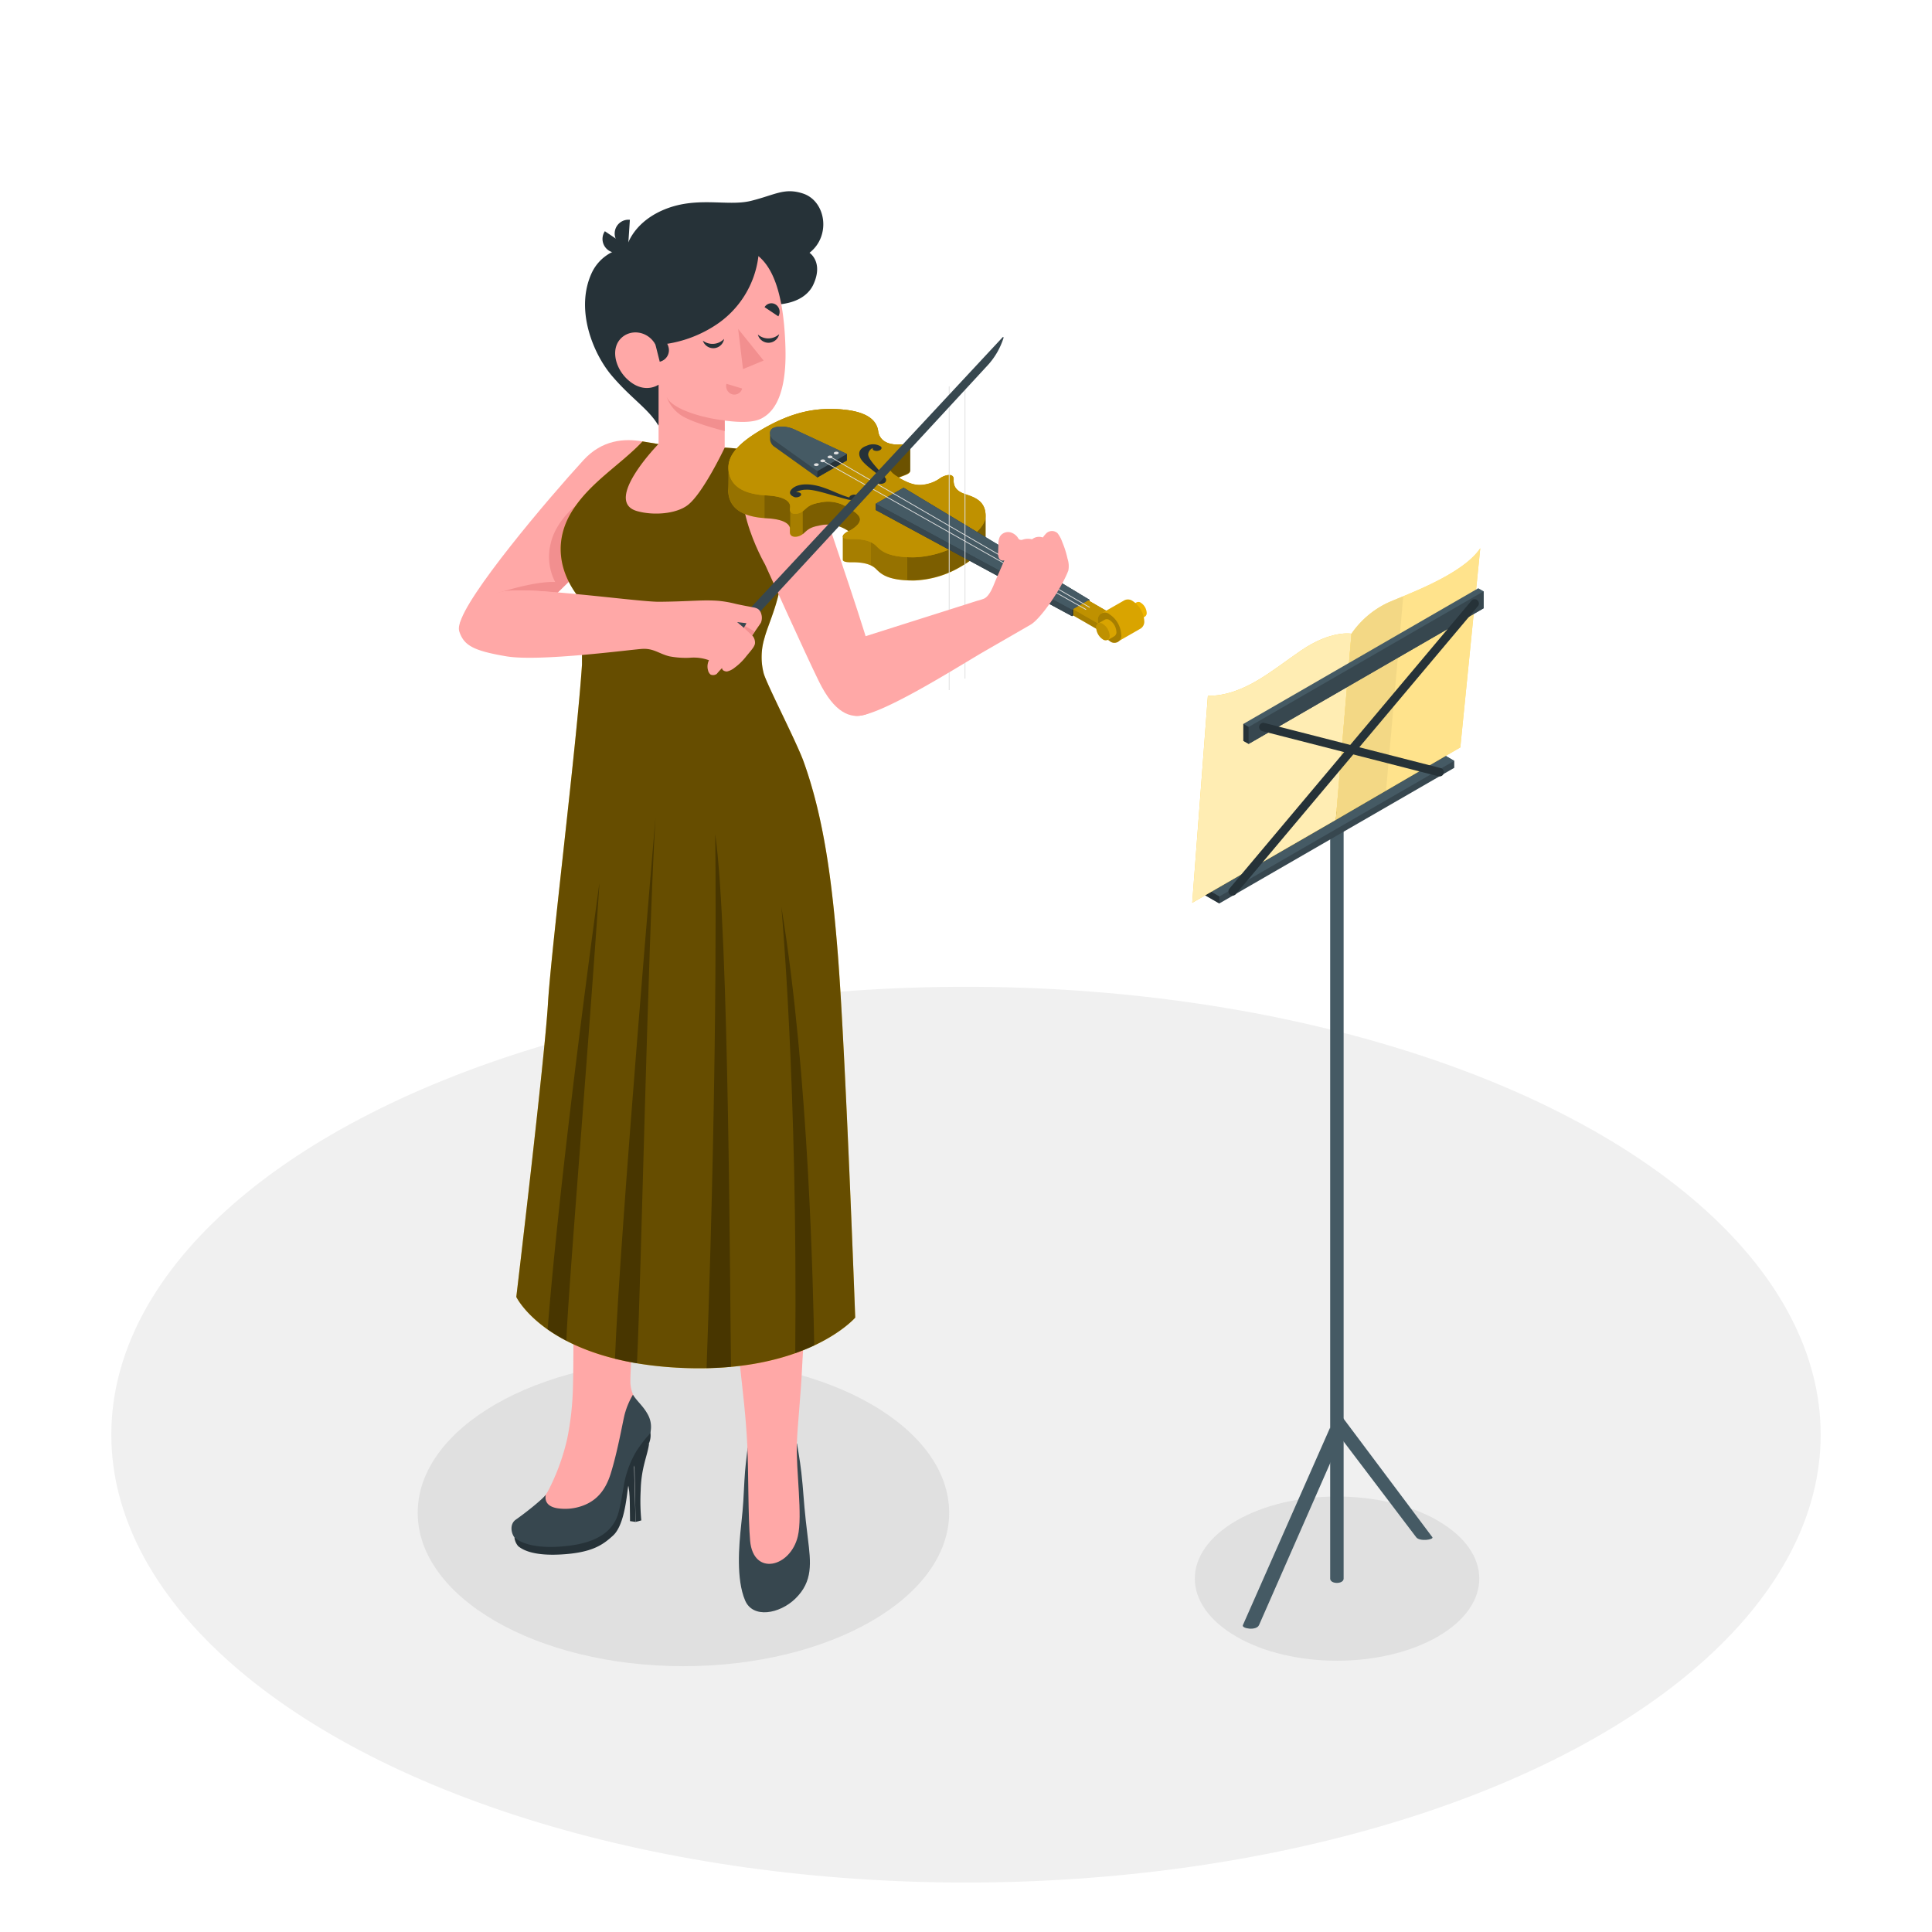 <svg class="animated" id="freepik_stories-playing-music" xmlns="http://www.w3.org/2000/svg" viewBox="0 0 500 500" version="1.1" xmlns:xlink="http://www.w3.org/1999/xlink" xmlns:svgjs="http://svgjs.com/svgjs"><style>svg#freepik_stories-playing-music:not(.animated) .animable {opacity: 0;}svg#freepik_stories-playing-music.animated #freepik--musical-note--inject-2 {animation: 1s 1 forwards ease-in slideDown;animation-delay: 0s;}svg#freepik_stories-playing-music.animated #freepik--musical-note--inject-2 {animation: 1s 1 forwards ease-in slideDown;animation-delay: 0.167s;opacity: 0}svg#freepik_stories-playing-music.animated #freepik--musical-note--inject-2 {animation: 1s 1 forwards ease-in slideDown;animation-delay: 0.333s;opacity: 0}svg#freepik_stories-playing-music.animated #freepik--musical-note--inject-2 {animation: 1s 1 forwards ease-in slideDown;animation-delay: 0.5s;opacity: 0}svg#freepik_stories-playing-music.animated #freepik--musical-note--inject-2 {animation: 1s 1 forwards ease-in slideDown;animation-delay: 0.667s;opacity: 0}svg#freepik_stories-playing-music.animated #freepik--musical-note--inject-2 {animation: 1s 1 forwards ease-in slideDown;animation-delay: 0.833s;opacity: 0}svg#freepik_stories-playing-music.animated #freepik--musical-notes--inject-2 {animation: 1s 1 forwards ease-in slideDown,1.5s Infinite  linear heartbeat;animation-delay: 0s,1s;}svg#freepik_stories-playing-music.animated #freepik--Character--inject-2 {animation: 1s 1 forwards cubic-bezier(.36,-0.01,.5,1.38) slideUp,1.5s Infinite  linear shake;animation-delay: 0s,3.5s;}            @keyframes slideDown {                0% {                    opacity: 0;                    transform: translateY(-30px);                }                100% {                    opacity: 1;                    transform: translateY(0);                }            }                    @keyframes heartbeat {                0% {                    transform: scale(1);                }                10% {                    transform: scale(1.1);                }                30% {                    transform: scale(1);                }                40% {                    transform: scale(1);                }                50% {                    transform: scale(1.1);                }                60% {                    transform: scale(1);                }                100% {                    transform: scale(1);                }            }                    @keyframes slideUp {                0% {                    opacity: 0;                    transform: translateY(30px);                }                100% {                    opacity: 1;                    transform: inherit;                }            }                    @keyframes shake {                10%, 90% {                    transform: translate3d(-1px, 0, 0);                  }                  20%, 80% {                    transform: translate3d(2px, 0, 0);                  }                  30%, 50%, 70% {                    transform: translate3d(-4px, 0, 0);                  }                  40%, 60% {                    transform: translate3d(4px, 0, 0);                  }            }        </style><g id="freepik--Floor--inject-2" class="animable" style="transform-origin: 250px 371.29px;"><ellipse id="freepik--floor--inject-2" cx="250" cy="371.29" rx="221.19" ry="115.91" style="fill: rgb(240, 240, 240); transform-origin: 250px 371.29px;" class="animable"></ellipse></g><g id="freepik--Shadows--inject-2" class="animable" style="transform-origin: 245.471px 391.5px;"><path id="freepik--Shadow--inject-2" d="M320,423.57c-14.38-8.3-14.38-21.76,0-30.05s37.68-8.3,52.06,0,14.37,21.75,0,30.05S334.33,431.87,320,423.57Z" style="fill: rgb(224, 224, 224); transform-origin: 346.028px 408.547px;" class="animable"></path><ellipse id="freepik--shadow--inject-2" cx="176.87" cy="391.5" rx="68.77" ry="39.71" style="fill: rgb(224, 224, 224); transform-origin: 176.87px 391.5px;" class="animable"></ellipse></g><g id="freepik--music-sheet--inject-2" class="animable" style="transform-origin: 346.255px 281.692px;"><g id="freepik--music-sheet--inject-2" class="animable" style="transform-origin: 346.255px 281.692px;"><path d="M347.73,408.54c0,1.49-3.48,1.49-3.48,0V211.91h3.48Z" style="fill: rgb(69, 90, 100); transform-origin: 345.99px 310.784px;" id="eleaazdykynem" class="animable"></path><polygon points="376.36 196.91 372.56 194.72 311.76 229.82 311.76 231.62 315.56 233.81 376.36 198.71 376.36 196.91" style="fill: rgb(55, 71, 79); transform-origin: 344.06px 214.265px;" id="elsxc3wh1h7kg" class="animable"></polygon><polygon points="315.56 232.01 376.36 196.91 372.56 194.72 311.76 229.82 315.56 232.01" style="fill: rgb(69, 90, 100); transform-origin: 344.06px 213.365px;" id="eldxwttffu0uk" class="animable"></polygon><polygon points="311.76 229.82 315.56 232.01 315.56 233.81 311.76 231.62 311.76 229.82" style="fill: rgb(38, 50, 56); transform-origin: 313.66px 231.815px;" id="elyu03oitvrya" class="animable"></polygon><path d="M345.71,212.18,349.76,164s-5.26-1-13.1,4.39c-7.59,5.18-14.77,11.7-24.06,11.7l-4.05,53.55Z" style="fill: #FFC100; transform-origin: 329.155px 198.783px;" id="elcimnnp7ubm" class="animable"></path><g id="eljahd6bj77e"><path d="M345.71,212.18,349.76,164s-5.26-1-13.1,4.39c-7.59,5.18-14.77,11.7-24.06,11.7l-4.05,53.55Z" style="fill: rgb(255, 255, 255); opacity: 0.7; transform-origin: 329.155px 198.783px;" class="animable" id="el4s4oz0lsv0l"></path></g><path d="M349.76,164a23.71,23.71,0,0,1,9.15-7.89c3.91-1.86,19.44-7.11,24.18-14.23l-5.16,51.55-32.22,18.75Z" style="fill: #FFC100; transform-origin: 364.4px 177.03px;" id="el0zr1mk78i1n" class="animable"></path><g id="el3j32okiddh5"><path d="M349.76,164a23.71,23.71,0,0,1,9.15-7.89c3.91-1.86,19.44-7.11,24.18-14.23l-5.16,51.55-32.22,18.75Z" style="fill: rgb(255, 255, 255); opacity: 0.55; transform-origin: 364.4px 177.03px;" class="animable" id="ell5mdqkw1jo"></path></g><g id="ell4w3iubah6g"><path d="M363.16,154.32c-1.85.76-3.36,1.37-4.25,1.79a23.71,23.71,0,0,0-9.15,7.89l-4.05,48.18,13-7.56Z" style="opacity: 0.05; transform-origin: 354.435px 183.25px;" class="animable" id="elbzrb388vi9"></path></g><polygon points="383.96 157.42 383.96 153.03 382.58 152.24 321.78 187.35 321.78 191.74 323.16 192.52 383.96 157.42" style="fill: rgb(69, 90, 100); transform-origin: 352.87px 172.38px;" id="elwca4cgl59k" class="animable"></polygon><polygon points="323.16 192.52 383.96 157.42 383.96 153.03 323.16 188.13 323.16 192.52" style="fill: rgb(55, 71, 79); transform-origin: 353.56px 172.775px;" id="elhxzwoka35xi" class="animable"></polygon><polygon points="321.78 187.35 323.16 188.13 323.16 192.52 321.78 191.74 321.78 187.35" style="fill: rgb(38, 50, 56); transform-origin: 322.47px 189.935px;" id="el90xxy5la3ti" class="animable"></polygon><path d="M319,231.78a1.1,1.1,0,0,1-.83-1.8l62.68-74.57a1.1,1.1,0,0,1,1.68,1.41l-62.69,74.57A1.1,1.1,0,0,1,319,231.78Z" style="fill: rgb(38, 50, 56); transform-origin: 350.327px 193.43px;" id="el5yh3bk0ij2l" class="animable"></path><path d="M372.57,200.9a1.33,1.33,0,0,1-.28,0l-45.6-11.68a1.09,1.09,0,0,1-.79-1.33,1.1,1.1,0,0,1,1.33-.79l45.61,11.68a1.09,1.09,0,0,1-.27,2.15Z" style="fill: rgb(38, 50, 56); transform-origin: 349.771px 193.999px;" id="el1bcda42pux7" class="animable"></path><path d="M344.25,369.42l-22.59,51.16c-.43.88,3.48,1.54,4.17,0L346,374.67Z" style="fill: rgb(69, 90, 100); transform-origin: 333.814px 395.462px;" id="el17o52gxz343" class="animable"></path><path d="M347.13,366.38l23.56,31.44c.47.64-3.3,1.22-4.19,0l-21.3-28.09Z" style="fill: rgb(69, 90, 100); transform-origin: 357.965px 382.457px;" id="el3mu1nvxme7y" class="animable"></path></g></g><g id="freepik--musical-notes--inject-2" class="animable" style="transform-origin: 194.036px 134.387px;"><path id="freepik--musical-note--inject-2" d="M104.09,71.89l5.54,12.68a3.61,3.61,0,1,0,3.58,2.14l-5-11.37,10.12-8h0l4.94,11.26a3.68,3.68,0,0,0-1.2.28,3.63,3.63,0,1,0,4.78,1.87h0l-8.26-18.79Z" style="fill: #FFC100; transform-origin: 115.622px 76.87px;" class="animable"></path><path id="freepik--musical-note--inject-2" d="M288.67,110.1l-5.16,9.57a2.84,2.84,0,1,0,.4,3.25l4.64-8.58,9.86,2.39h0l-4.58,8.5a3,3,0,0,0-.75-.6,2.85,2.85,0,1,0,1.16,3.86h0l7.64-14.21Z" style="fill: #FFC100; transform-origin: 290.223px 120.045px;" class="animable"></path><path id="freepik--musical-note--inject-2" d="M113.27,181.66l-6,11.07a3.35,3.35,0,0,0-.87-.7,3.29,3.29,0,1,0,1.34,4.46l5.36-9.92,11.41,2.77h0l-5.3,9.84a3.35,3.35,0,0,0-.87-.7,3.29,3.29,0,1,0,1.34,4.46h0l8.84-16.43Z" style="fill: #FFC100; transform-origin: 115.037px 193.164px;" class="animable"></path><path id="freepik--musical-note--inject-2" d="M248.85,196a5.05,5.05,0,0,1,2.1-.09,10.78,10.78,0,0,1,2.7.87,19.24,19.24,0,0,0,3.53,1.37,4.71,4.71,0,0,0,3.66-.49,4.92,4.92,0,0,1-2.08-.72c-1.51-.94-2.48-2.9-3.76-4.13-1.91-1.83-4.1-2.16-6.9-2-.46,2.28-1,4.54-1.46,6.81L245.5,203c0,.17-.58,2.41-.58,2.41a4.8,4.8,0,0,0-1.88-.89,3.9,3.9,0,1,0,3,4.63Z" style="fill: #FFC100; transform-origin: 249.583px 201.504px;" class="animable"></path><path id="freepik--musical-note--inject-2" d="M91.68,127.31a7,7,0,0,1,2.51-1.49,14.9,14.9,0,0,1,3.87-.68,28.32,28.32,0,0,0,5.21-.63,6.57,6.57,0,0,0,4.15-3,6.74,6.74,0,0,1-3,.48c-2.46-.16-4.92-1.93-7.29-2.6-3.53-1-6.43,0-9.77,2,.93,3.08,1.78,6.18,2.67,9.27q1,3.65,2.09,7.28c.07.23.87,3.33.87,3.33a6.5,6.5,0,0,0-2.89.14,5.41,5.41,0,1,0,6.7,3.7Z" style="fill: #FFC100; transform-origin: 96.806px 135.508px;" class="animable"></path><path id="freepik--musical-note--inject-2" d="M267.37,65.14a6.42,6.42,0,0,1,2-1.89,13.85,13.85,0,0,1,3.42-1.43,26,26,0,0,0,4.68-1.66,6.15,6.15,0,0,0,3.21-3.62A6.35,6.35,0,0,1,278,57.61c-2.31.35-4.95-.77-7.27-.9-3.46-.19-5.92,1.36-8.59,3.88,1.49,2.65,2.92,5.34,4.38,8L270,74.88c.11.2,1.49,2.89,1.49,2.89a6.19,6.19,0,0,0-2.64.73,5.12,5.12,0,1,0,6.95,2Z" style="fill: #FFC100; transform-origin: 271.41px 72.322px;" class="animable"></path></g><g id="freepik--Character--inject-2" class="animable animator-active" style="transform-origin: 207.764px 233.376px;"><g id="freepik--character--inject-2" class="animable" style="transform-origin: 207.764px 233.376px;"><path d="M166.29,114.24c-4.81-.85-10.52-.36-15.28,4.83-9.23,10.07-30.65,35.35-32.06,42.54l14,2.92,24.36-23.91,9-26.38" style="fill: rgb(255, 168, 167); transform-origin: 142.63px 139.218px;" id="elw5whj3ymjw" class="animable"></path><path d="M162.43,127a68.07,68.07,0,0,0-7.28.77c-5.22.94-11.35,7-12.64,12.93a14.14,14.14,0,0,0,1.17,9.92c-5.73-.23-15.26,3-15.26,3,4.85-1.35,10.19-.75,15.6-.28l.33,0,13-12.73Z" style="fill: rgb(242, 143, 143); transform-origin: 145.425px 140.31px;" id="elopuh6fgffwa" class="animable"></path><path d="M162.47,63.84a3.57,3.57,0,0,1-5.93-4Z" style="fill: rgb(38, 50, 56); transform-origin: 159.199px 62.628px;" id="elyz1xqgsdnzk" class="animable"></path><path d="M162.54,64a3.57,3.57,0,1,1,.47-7.12Z" style="fill: rgb(38, 50, 56); transform-origin: 161.044px 60.431px;" id="elzbzvnbzst0n" class="animable"></path><path d="M206.27,373.59c.64,4,1,5.77,1.44,10.67.33,4,.51,7,1.37,13.9.77,6.29,1.36,11.09-3.26,15.58-4.06,3.94-11,5.22-13,.42-2.32-5.48-1.59-14.16-1-19.56s.59-7,.83-11.3c.21-3.8.48-5.35.83-8.62C197.64,374.65,202.09,373.73,206.27,373.59Z" style="fill: rgb(55, 71, 79); transform-origin: 200.417px 395.424px;" id="elnkbh51j1ocg" class="animable"></path><path d="M174,223.47c1.49,15.29,6.24,47.71,7.31,62.25,1.24,16.65,9,57,10,66s1.73,15,2.09,22.28c.31,6.3.2,19,.73,24.75.84,9.26,10.45,6.88,12.35-1.17,1.27-5.36-.49-16.9-.25-24,.17-5.1,1-11.84,1.41-20.83s2.65-31.85,1.58-42.88c-.93-9.47-2.46-17.33-3.66-26.09,4.68-26.67,6.89-54.85,2.06-81.61" style="fill: rgb(255, 168, 167); transform-origin: 192.165px 303.447px;" id="elikx6r226t7" class="animable"></path><path d="M164.48,393.87l-1.43-.21c-.1-4.49.16-8.6-1-10.72l2-5.51Z" style="fill: rgb(38, 50, 56); transform-origin: 163.265px 385.65px;" id="elkc9nx12y4h" class="animable"></path><path d="M168,373.42c-.32,3.08-2.06,6.24-2.19,12.3a51.77,51.77,0,0,0,.16,7.76l-1.48.39-.34-16.44Z" style="fill: rgb(38, 50, 56); transform-origin: 166.075px 383.645px;" id="elszjc4zqvft" class="animable"></path><path d="M133.14,397.93a4.08,4.08,0,0,0,1,2.25c.77.58,3.24,2.57,11.14,2.11s10.68-2.42,13.38-4.89,3.41-8.93,3.81-12c.79-5.91,3.25-9,5.54-12a5.25,5.25,0,0,0,.24-3.07s-6.54-.37-9.37,6.87-5,15.65-11.44,17.65A100.32,100.32,0,0,1,133.14,397.93Z" style="fill: rgb(38, 50, 56); transform-origin: 150.758px 386.343px;" id="elumksdhbjcun" class="animable"></path><path d="M207.66,202.19c-1.68-4.9-4.88-10.08-7.59-15.36a53.61,53.61,0,0,1-3.56-8.26c-2.88,2.33-10.54,6.15-23.71,6.27-15,.14-20.77-6.44-20.77-6.44s-.79,7.94-.94,9.37c-.52,5-1.41,12.76-1.57,16.59-1,25.07-2.93,41.85-3.13,69.07-.1,15.15,1.46,47.53,2,68.85,0,.11.07,14.14-.19,18.82a74.75,74.75,0,0,1-1.39,11.17,56.4,56.4,0,0,1-4.5,12.67,12.69,12.69,0,0,1-1.81,2.86,33.65,33.65,0,0,1-3.36,3.25c-2.42,2.09-4.24,3-4,4.95s2.26,2.81,3.89,3.3c3.89,1.16,8.28.68,12.17,0s8.23-2.53,9.89-6.23a15.3,15.3,0,0,0,.93-3.42c.71-3.81,1.36-7.71,3-11.28a25,25,0,0,1,2.16-4.37c1-1.47,2.27-3.08,2.46-4.92.16-1.54-1-3.71-2.57-6l0-.05a9.14,9.14,0,0,1-1.93-5.19c0-.68,0-1.45.06-2.57l.07-1.8h0c.78-18.9,9.34-41.12,8.23-58.67-.69-11.11-1.39-13.93-3-22.52,2.66-16.23,5.35-33.47,8-50.07Z" style="fill: rgb(255, 168, 167); transform-origin: 170.389px 289.201px;" id="el40lx6rlo7vb" class="animable"></path><path d="M167.53,365.85c-1.12-2-2.65-3.19-3.73-4.9a20,20,0,0,0-2.06,4.81c-.48,1.58-1.75,9.34-3.66,15.52-1.43,4.63-3.83,7.09-7.15,8.35a13.24,13.24,0,0,1-6.51.73h0c-4.11-.57-3.15-3.53-3.15-3.53-1,1.31-5.35,4.76-7.78,6.45-1.55,1.07-1.32,3.35-.32,4.65,1.14,1,5,3.38,14.85,2,8.71-1.26,10.75-5.29,11.58-7.11.63-1.38,1.17-4.35,1.81-8.17a25.91,25.91,0,0,1,3.05-8.68c.2-.34.39-.65.58-.92h0c.58-.86,1.28-1.82,2.06-2.77.61-.73,1.09-1.08,1.27-1.78A6.63,6.63,0,0,0,167.53,365.85Z" style="fill: rgb(55, 71, 79); transform-origin: 150.429px 380.65px;" id="eljj6xjeajzof" class="animable"></path><path d="M216.84,247.06c-1.47-18.53-3.53-35.12-8.88-50-1.84-5.09-9.62-20.12-10.33-22.84a16.78,16.78,0,0,1,.22-9.1c1-3.88,4.36-10.23,4.7-18.55-6.21-9.62-9.19-19.6-4.52-29.65-4.94-.31-5.53-.78-10.49-1.09s-13.11-.68-17.16-.91l-4.09-.68c-5.62,6-13.63,10.58-18.33,18.19-4.41,7.17-3.68,15.29,2,22.39.19,3.68.45,7.17.67,10.78l.16.07h-.17c0,1.7,0,4,0,6.3h0c-1.27,19.81-8,73.88-8.81,87.77s-8.19,75.91-8.19,75.91S141.47,352,175,353.94,221.33,341,221.33,341,218.8,271.94,216.84,247.06Z" style="fill: #FFC100; transform-origin: 177.475px 234.177px;" id="ely42plaeekgg" class="animable"></path><g id="el3umriq81iwa"><path d="M216.84,247.06c-1.47-18.53-3.53-35.12-8.88-50-1.84-5.09-9.62-20.12-10.33-22.84a16.78,16.78,0,0,1,.22-9.1c1-3.88,4.36-10.23,4.7-18.55-6.21-9.62-9.19-19.6-4.52-29.65-4.94-.31-5.53-.78-10.49-1.09s-13.11-.68-17.16-.91l-4.09-.68c-5.62,6-13.63,10.58-18.33,18.19-4.41,7.17-3.68,15.29,2,22.39.19,3.68.45,7.17.67,10.78l.16.07h-.17c0,1.7,0,4,0,6.3h0c-1.27,19.81-8,73.88-8.81,87.77s-8.19,75.91-8.19,75.91S141.47,352,175,353.94,221.33,341,221.33,341,218.8,271.94,216.84,247.06Z" style="opacity: 0.6; transform-origin: 177.475px 234.177px;" class="animable" id="el6v4jme4kpcl"></path></g><path d="M195.39,116.71c12.22-.11,14.78,5.82,18.86,18.32,3.66,11.18,12.39,36,12.62,40.73s.87,8-2.94,9.18-8-.44-12-8.61c-3.26-6.58-13.94-30.25-13.94-30.25S186.54,126.41,195.39,116.71Z" style="fill: rgb(255, 168, 167); transform-origin: 209.546px 150.996px;" id="eloa6xopl6jh" class="animable"></path><g id="eldet94euy3rb"><path d="M169.63,211.67s-9.22,107.73-10.48,140c1.78.44,3.69.83,5.7,1.17C166,328.7,167.6,246.59,169.63,211.67Z" style="opacity: 0.3; transform-origin: 164.39px 282.255px;" class="animable" id="el5p0l506a3xm"></path></g><g id="el4ymqo9m3czr"><path d="M189.19,353.73c-.29-16.19-.48-112.89-4.1-137.88,0,0,.88,52.69-2.23,138.23C185.07,354,187.19,353.92,189.19,353.73Z" style="opacity: 0.3; transform-origin: 186.025px 284.965px;" class="animable" id="elyecg3y608sn"></path></g><g id="ely7uny0bmbsc"><path d="M210.72,348.2c-.28-13.29-1.27-69.65-8.51-113.54,0,0,4.25,46.34,3.6,115.55C207.61,349.57,209.25,348.89,210.72,348.2Z" style="opacity: 0.3; transform-origin: 206.465px 292.435px;" class="animable" id="elabu1frel5k"></path></g><g id="eljklqt6zvowe"><path d="M146.59,347c.23-10.47,6-79.29,8.56-118.6,0,0-9.85,70.47-13.42,115.65A42.06,42.06,0,0,0,146.59,347Z" style="opacity: 0.3; transform-origin: 148.44px 287.7px;" class="animable" id="el60tt281lxe7"></path></g><path d="M170.39,110.14c-2.51-4.31-6.95-6.92-12-12.85-4.83-5.62-9.77-17.31-5.12-26.93a11.41,11.41,0,0,1,8.85-6.22s1.2-6,9.07-9.6c8.83-4,16.91-1,23.18-2.56s8.62-3.47,13.43-1.9c5.93,1.94,7.35,10.94,1.7,15.34,0,0,3.62,2.36,1.06,8.07-1,2.33-3.69,5-9.72,5.35C184,79.83,170.39,110.14,170.39,110.14Z" style="fill: rgb(38, 50, 56); transform-origin: 182.238px 79.817px;" id="eldsefmgqx1v" class="animable"></path><path d="M196.28,66.28c2.88,2.43,6.59,7.81,7,24,.34,13.7-4.09,16.89-6.18,18s-5.51,1.08-9.55.57v7s-5.67,12-9.65,14.93c-3,2.24-8.8,2.68-13,1.5-9-2.51,5.54-17.4,5.54-17.4V99.55s-3.46,2.5-7.64-1c-3.44-2.85-4.8-7.87-2.35-10.71s7.24-2.33,9.25,1.46a31.81,31.81,0,0,0,15.25-5A24.85,24.85,0,0,0,196.28,66.28Z" style="fill: rgb(255, 168, 167); transform-origin: 181.251px 99.598px;" id="el25qq0nk7gag" class="animable"></path><path d="M187.54,108.79c-4.26-.37-13.5-2.56-15-6.08a9.38,9.38,0,0,0,3.26,4.43c2.71,2.19,11.76,4.41,11.76,4.41Z" style="fill: rgb(242, 143, 143); transform-origin: 180.05px 107.13px;" id="elshso60etive" class="animable"></path><path d="M169.15,87.29l1.59,6.32A3.05,3.05,0,0,0,173,89.8,3.37,3.37,0,0,0,169.15,87.29Z" style="fill: rgb(38, 50, 56); transform-origin: 171.133px 90.425px;" id="elh76b0kc7hbn" class="animable"></path><path d="M187.39,87.71a2.83,2.83,0,0,1-5.49.45,4.14,4.14,0,0,0,5.49-.45Z" style="fill: rgb(38, 50, 56); transform-origin: 184.645px 88.913px;" id="el3k50my71gwx" class="animable"></path><path d="M201.65,86.49a2.84,2.84,0,0,1-5.52.09,4.15,4.15,0,0,0,2.77,1A4.22,4.22,0,0,0,201.65,86.49Z" style="fill: rgb(38, 50, 56); transform-origin: 198.89px 87.599px;" id="el6iadixu2qa8" class="animable"></path><path d="M184.65,81.18l-3.77,2a2.24,2.24,0,0,1,.93-3A2.09,2.09,0,0,1,184.65,81.18Z" style="fill: rgb(38, 50, 56); transform-origin: 182.64px 81.569px;" id="elnees37f20je" class="animable"></path><path d="M188,99.32l4.07,1.23a2.09,2.09,0,0,1-2.61,1.49A2.24,2.24,0,0,1,188,99.32Z" style="fill: rgb(242, 143, 143); transform-origin: 189.995px 100.722px;" id="elpc4cbi3njkd" class="animable"></path><path d="M201.43,81.87l-3.56-2.38a2.06,2.06,0,0,1,2.92-.65A2.25,2.25,0,0,1,201.43,81.87Z" style="fill: rgb(38, 50, 56); transform-origin: 199.816px 80.179px;" id="el9tsd7koq9oj" class="animable"></path><polygon points="191.03 85.12 192.29 95.52 197.62 93.31 191.03 85.12" style="fill: rgb(242, 143, 143); transform-origin: 194.325px 90.32px;" id="elavxz9gomtb" class="animable"></polygon><path d="M296.76,158.61a3.34,3.34,0,0,0-1.51-2.62,1.06,1.06,0,0,0-1.08-.11L292,157.12l2.13,3.72,2.14-1.24A1.07,1.07,0,0,0,296.76,158.61Z" style="fill: #FFC100; transform-origin: 294.382px 158.31px;" id="elcyjj0vpwlog" class="animable"></path><g id="elfebskn79zfa"><path d="M296.76,158.61a3.34,3.34,0,0,0-1.51-2.62,1.06,1.06,0,0,0-1.08-.11L292,157.12l2.13,3.72,2.14-1.24A1.07,1.07,0,0,0,296.76,158.61Z" style="opacity: 0.07; transform-origin: 294.382px 158.31px;" class="animable" id="el18dp5mdxi5e"></path></g><path d="M294.61,159.85a3.33,3.33,0,0,0-1.51-2.62.93.93,0,0,0-1.52.87,3.35,3.35,0,0,0,1.52,2.63.92.92,0,0,0,1.51-.88Z" style="fill: #FFC100; transform-origin: 293.098px 158.984px;" id="elsof3wvb2n3m" class="animable"></path><g id="ellnn49t2uv4b"><path d="M294.61,159.85a3.33,3.33,0,0,0-1.51-2.62.93.93,0,0,0-1.52.87,3.35,3.35,0,0,0,1.52,2.63.92.92,0,0,0,1.51-.88Z" style="opacity: 0.25; transform-origin: 293.098px 158.984px;" class="animable" id="elpgp5hd9p3xg"></path></g><path d="M188.55,121c0-3.31,2.66-6.43,8.92-10,7.48-4.31,13.72-5.67,20.8-5,6.71.65,8.66,3.13,9,5.57s2.46,3.65,5.71,3.46c1.82-.11,2.56.29,2.57.78s0,5.46,0,6-.45.82-1.19,1.12-1.26.47-1.8.71h0c3.16,1.83,5,2.27,7.57,1.61a8.92,8.92,0,0,0,3.23-1.51c1.27-.83,3.54-1.37,3.44.43s.76,3,3,3.75,5.3,1.68,5.26,5.67c0,.79,0,4.5,0,5.95,0,1.89-1.76,4.43-6.31,7.06a25.39,25.39,0,0,1-12.23,3.64c-6.91,0-8.55-1.75-9.82-3s-3.37-1.78-6.5-1.72c-1.53,0-2.08-.27-2.08-.67s0-5.56,0-6,.61-.93,1.33-1.3l.19-.08-.36-.21A9.36,9.36,0,0,0,212,136c-2.68.48-3.07,1.25-4.25,2.21s-3.32,1.07-3.33-.46c0-.11,0-1.18,0-1.18-.37-1.39-2.4-2.26-6-2.45-4.23-.23-8.52-1.35-9.66-5.23a6.74,6.74,0,0,1-.29-2C188.57,125.94,188.55,121.65,188.55,121Z" style="fill: #FFC100; transform-origin: 221.765px 128.039px;" id="el7c6sg95a5g9" class="animable"></path><g id="elt9gfysakzlf"><path d="M188.55,121c0-3.31,2.66-6.43,8.92-10,7.48-4.31,13.72-5.67,20.8-5,6.71.65,8.66,3.13,9,5.57s2.46,3.65,5.71,3.46c1.82-.11,2.56.29,2.57.78s0,5.46,0,6-.45.82-1.19,1.12-1.26.47-1.8.71h0c3.16,1.83,5,2.27,7.57,1.61a8.92,8.92,0,0,0,3.23-1.51c1.27-.83,3.54-1.37,3.44.43s.76,3,3,3.75,5.3,1.68,5.26,5.67c0,.79,0,4.5,0,5.95,0,1.89-1.76,4.43-6.31,7.06a25.39,25.39,0,0,1-12.23,3.64c-6.91,0-8.55-1.75-9.82-3s-3.37-1.78-6.5-1.72c-1.53,0-2.08-.27-2.08-.67s0-5.56,0-6,.61-.93,1.33-1.3l.19-.08-.36-.21A9.36,9.36,0,0,0,212,136c-2.68.48-3.07,1.25-4.25,2.21s-3.32,1.07-3.33-.46c0-.11,0-1.18,0-1.18-.37-1.39-2.4-2.26-6-2.45-4.23-.23-8.52-1.35-9.66-5.23a6.74,6.74,0,0,1-.29-2C188.57,125.94,188.55,121.65,188.55,121Z" style="opacity: 0.35; transform-origin: 221.765px 128.039px;" class="animable" id="elyjewsg8lzk"></path></g><g id="elz6cwamrhi88"><path d="M225.41,140.27v6a4.71,4.71,0,0,1,1.33.92c1.15,1.16,2.62,2.73,8,3V144.2c-5.44-.27-6.89-1.84-8-3A4.59,4.59,0,0,0,225.41,140.27Z" style="opacity: 0.1; transform-origin: 230.075px 145.23px;" class="animable" id="ellvxppxmys7s"></path></g><g id="eluebo6zcdson"><path d="M234.78,144.2v5.94c.55,0,1.14,0,1.78,0a25.28,25.28,0,0,0,12.23-3.64c4.55-2.63,6.29-5.16,6.3-7.06,0-1.45,0-5.16,0-5.95,0,1.89-1.75,4.43-6.3,7.06a25.39,25.39,0,0,1-12.23,3.64C235.92,144.23,235.33,144.22,234.78,144.2Z" style="opacity: 0.25; transform-origin: 244.935px 141.815px;" class="animable" id="elq85dgeidj38"></path></g><g id="elkjkrsqkz28p"><path d="M188.59,120.38a6.8,6.8,0,0,0,.26,2.59c1.08,3.68,5,4.88,9,5.18v5.95c-4-.3-7.93-1.5-9-5.18a6.74,6.74,0,0,1-.29-2c0-1,0-5.27,0-5.91A4.3,4.3,0,0,1,188.59,120.38Z" style="opacity: 0.1; transform-origin: 193.204px 127.24px;" class="animable" id="el99mq5iyjard"></path></g><g id="el0i789ft14u9a"><path d="M235.6,121.75v-6c0,.38-.45.82-1.19,1.12-1.66.68-3,.9-3.84,2.45-.93,1.74-.38,2.81,2,4.21.55-.24,1.15-.44,1.8-.71S235.6,122.14,235.6,121.75Z" style="opacity: 0.35; transform-origin: 232.871px 119.64px;" class="animable" id="eleaypv0ntjyk"></path></g><g id="eletkm14tmapv"><path d="M197.86,128.15v5.95c.21,0,.43,0,.65.05,3.55.19,5.59,1.06,6,2.44v-4.92l0-.11a.13.13,0,0,0,0-.06c0-.12,0-.23,0-.35a1.84,1.84,0,0,0,0-.33c-.24-1.48-2.3-2.42-6-2.62Z" style="opacity: 0.25; transform-origin: 201.189px 132.37px;" class="animable" id="elwuiegybec2"></path></g><g id="el0cwxc3q2kro"><path d="M194.17,133.49a10.14,10.14,0,0,1-1.28-.44A7.72,7.72,0,0,0,194.17,133.49Z" style="opacity: 0.25; transform-origin: 193.53px 133.27px;" class="animable" id="elyjdvsc6r8"></path></g><g id="el4fttpt0mv9b"><path d="M192.89,133.05a8.09,8.09,0,0,1-1.22-.59A7.65,7.65,0,0,0,192.89,133.05Z" style="opacity: 0.25; transform-origin: 192.28px 132.755px;" class="animable" id="ello1xxjlth9h"></path></g><g id="elx85x20lcszn"><path d="M207.75,132.33v5.94l0,0c1.18-1,1.57-1.74,4.25-2.22a9.41,9.41,0,0,1,7.28,1.17l.36.22a6.88,6.88,0,0,0,2.42-1.8c1.15-1.49.39-2.54-2.78-4.37a9.36,9.36,0,0,0-7.28-1.17c-2.68.48-3.07,1.25-4.25,2.22Z" style="opacity: 0.25; transform-origin: 215.158px 134.045px;" class="animable" id="elpp1kj5rl5x"></path></g><path d="M213,124.33a.75.75,0,0,0,.13.11,1.33,1.33,0,0,0,1.15,0l6.38-3.73c.34-.19.37-.49.08-.66a1.3,1.3,0,0,0-1.15,0l-6.38,3.72C213,123.93,212.89,124.16,213,124.33Z" style="fill: rgb(55, 71, 79); transform-origin: 216.947px 122.243px;" id="elk01wmbt4xj7" class="animable"></path><path d="M218.27,106c6.71.65,8.66,3.13,9,5.57s2.46,3.65,5.71,3.46,3.05,1.22,1.38,1.9-3,.91-3.84,2.45c-.93,1.74-.38,2.81,2.05,4.21,3.16,1.83,5,2.27,7.57,1.61a8.92,8.92,0,0,0,3.23-1.51c1.27-.83,3.54-1.37,3.44.43s.76,3,3,3.75,5.3,1.68,5.26,5.67c0,1.89-1.76,4.43-6.31,7.06a25.39,25.39,0,0,1-12.23,3.64c-6.91,0-8.55-1.75-9.82-3s-3.37-1.78-6.5-1.72-2.17-1.25-.75-2a7.1,7.1,0,0,0,2.61-1.87c1.15-1.5.39-2.55-2.78-4.38a9.4,9.4,0,0,0-7.28-1.17c-2.68.48-3.07,1.25-4.25,2.21s-3.62,1.08-3.3-.79-1.75-3.08-6-3.3-8.52-1.35-9.66-5.23c-1.2-4.09,1.14-7.69,8.62-12S211.19,105.29,218.27,106Z" style="fill: #FFC100; transform-origin: 221.786px 125.032px;" id="eley0s1q4ocu5" class="animable"></path><g id="elf6dgrgcsdw"><path d="M218.27,106c6.71.65,8.66,3.13,9,5.57s2.46,3.65,5.71,3.46,3.05,1.22,1.38,1.9-3,.91-3.84,2.45c-.93,1.74-.38,2.81,2.05,4.21,3.16,1.83,5,2.27,7.57,1.61a8.92,8.92,0,0,0,3.23-1.51c1.27-.83,3.54-1.37,3.44.43s.76,3,3,3.75,5.3,1.68,5.26,5.67c0,1.89-1.76,4.43-6.31,7.06a25.39,25.39,0,0,1-12.23,3.64c-6.91,0-8.55-1.75-9.82-3s-3.37-1.78-6.5-1.72-2.17-1.25-.75-2a7.1,7.1,0,0,0,2.61-1.87c1.15-1.5.39-2.55-2.78-4.38a9.4,9.4,0,0,0-7.28-1.17c-2.68.48-3.07,1.25-4.25,2.21s-3.62,1.08-3.3-.79-1.75-3.08-6-3.3-8.52-1.35-9.66-5.23c-1.2-4.09,1.14-7.69,8.62-12S211.19,105.29,218.27,106Z" style="opacity: 0.25; transform-origin: 221.786px 125.032px;" class="animable" id="eldthrfvq1lu"></path></g><g id="elrcer3c7n9g"><path d="M219.49,137.5Z" style="opacity: 0.25; transform-origin: 219.49px 137.5px;" class="animable" id="ela9yvmzu7adi"></path></g><g id="el87u5jskh2u7"><path d="M219.47,137.51h0Z" style="opacity: 0.25; transform-origin: 219.47px 137.51px;" class="animable" id="elunabhtltxb"></path></g><path d="M199.29,112.07c0-1.11,1-1.67,2.89-1.66a8.09,8.09,0,0,1,3.37.71l13.63,6.35v1.68l-7.65,4.42-11-7.87a2.56,2.56,0,0,1-1.24-2C199.29,113.44,199.3,112.38,199.29,112.07Z" style="fill: rgb(55, 71, 79); transform-origin: 209.235px 116.99px;" id="el09wwoqbq2hkn" class="animable"></path><polygon points="211.53 121.89 211.53 123.57 219.18 119.16 219.18 117.47 211.53 121.89" style="fill: rgb(38, 50, 56); transform-origin: 215.355px 120.52px;" id="elrepbvyc83t" class="animable"></polygon><path d="M219.18,117.47l-13.63-6.35a8.09,8.09,0,0,0-3.37-.71c-1.93,0-2.89.55-2.89,1.66a2.56,2.56,0,0,0,1.24,2l11,7.86Z" style="fill: rgb(69, 90, 100); transform-origin: 209.235px 116.17px;" id="eln8j7v56j8v" class="animable"></path><path d="M224.37,115.33a3.77,3.77,0,0,1,3.56.21h0a2.24,2.24,0,0,1,.2.17l-.07,0c.19.26.06.58-.36.8a1.8,1.8,0,0,1-1.63,0,.42.42,0,0,1-.17-.57,2,2,0,0,0-1.2,1.52c-.19,1.3,2.44,3.69,4.34,6.12a.86.86,0,0,1,0,1.28h0s0,0,0,0a.84.84,0,0,1-.24.16l0,0a1.8,1.8,0,0,1-1.63,0c-.39-.26-.29-.68.22-1a1.86,1.86,0,0,1,.77-.19l0-.06c-1.27-1.45-2.9-2.32-4.57-4S221.75,116.22,224.37,115.33Z" style="fill: rgb(38, 50, 56); transform-origin: 225.844px 120.098px;" id="eln1ilvqfqn8d" class="animable"></path><path d="M205,126.49c-1.17,1.14-.19,1.8.36,2.06h0a2.53,2.53,0,0,0,.3.12l-.05,0a2,2,0,0,0,1.38-.21c.46-.29.47-.72,0-.94a1.63,1.63,0,0,0-1-.1,5.18,5.18,0,0,1,2.64-.69c2.24-.11,6.38,1.4,10.6,2.5a3.87,3.87,0,0,0,2.21,0h0l.08,0a.86.86,0,0,0,.27-.14h0c.46-.3.47-.72,0-.94a1.86,1.86,0,0,0-1.65.12.7.7,0,0,0-.33.45l-.1,0c-2.52-.73-4-1.67-6.93-2.64S206.58,125,205,126.49Z" style="fill: rgb(38, 50, 56); transform-origin: 213.295px 127.375px;" id="el7henu9mdqu2" class="animable"></path><polygon points="226.65 130.37 233.85 126.22 281.97 155.23 281.97 156.86 277.45 159.47 226.65 132 226.65 130.37" style="fill: rgb(38, 50, 56); transform-origin: 254.31px 142.845px;" id="el45okaxuda8l" class="animable"></polygon><polygon points="277.45 157.84 277.45 159.47 226.65 132 226.65 130.37 277.45 157.84" style="fill: rgb(55, 71, 79); transform-origin: 252.05px 144.92px;" id="el2wjto6chn43" class="animable"></polygon><polygon points="277.45 157.84 226.65 130.37 233.85 126.22 281.97 155.23 277.45 157.84" style="fill: rgb(69, 90, 100); transform-origin: 254.31px 142.03px;" id="el3z2jjp55otm" class="animable"></polygon><polygon points="277.76 157.66 281.67 155.4 289.52 159.93 289.52 161.57 285.61 163.82 277.76 159.29 277.76 157.66" style="fill: #FFC100; transform-origin: 283.64px 159.61px;" id="el5jdh2gcrqew" class="animable"></polygon><g id="elo97uq4xofwg"><polygon points="277.76 157.66 281.67 155.4 289.52 159.93 289.52 161.57 285.61 163.82 277.76 159.29 277.76 157.66" style="opacity: 0.35; transform-origin: 283.64px 159.61px;" class="animable" id="elj8wgniaqqy8"></polygon></g><polygon points="289.52 159.93 281.67 155.4 277.76 157.66 285.61 162.19 289.52 159.93" style="fill: #FFC100; transform-origin: 283.64px 158.795px;" id="elssleh4lgiga" class="animable"></polygon><g id="elxgpo9uw0y9s"><polygon points="289.52 159.93 281.67 155.4 277.76 157.66 285.61 162.19 289.52 159.93" style="opacity: 0.25; transform-origin: 283.64px 158.795px;" class="animable" id="elpf69ik2tv5d"></polygon></g><g id="elhh57wu3e9z"><rect x="249.64" y="98.24" width="0.2" height="77.37" style="fill: rgb(224, 224, 224); transform-origin: 249.74px 136.925px; transform: rotate(-59.41deg);" class="animable" id="elygepwbsh8h"></rect></g><polygon points="281.98 157.29 214.75 118.27 214.85 118.1 282.08 157.12 281.98 157.29" style="fill: rgb(224, 224, 224); transform-origin: 248.415px 137.695px;" id="eluh4t629ia3c" class="animable"></polygon><g id="eljwpduzbje5"><rect x="245.55" y="99.98" width="0.2" height="78.62" style="fill: rgb(224, 224, 224); transform-origin: 245.65px 139.29px; transform: rotate(-60.99deg);" class="animable" id="el7t8ekuvoj6p"></rect></g><polygon points="281.02 157.84 212.89 119.35 212.98 119.18 281.12 157.67 281.02 157.84" style="fill: rgb(224, 224, 224); transform-origin: 247.005px 138.51px;" id="elr480w1ahz4e" class="animable"></polygon><path d="M216,117c-.27.15-.29.38-.07.51a1,1,0,0,0,.89,0c.27-.16.29-.38.07-.52A1,1,0,0,0,216,117Z" style="fill: rgb(224, 224, 224); transform-origin: 216.41px 117.252px;" id="elvoks5cl2l5f" class="animable"></path><path d="M214.39,118c-.26.15-.29.38-.06.51a1,1,0,0,0,.88,0c.27-.15.3-.38.07-.51A1,1,0,0,0,214.39,118Z" style="fill: rgb(224, 224, 224); transform-origin: 214.805px 118.254px;" id="elwi7roy29lsa" class="animable"></path><path d="M212.52,119c-.26.16-.29.39-.06.52a1,1,0,0,0,.89,0c.26-.15.29-.38.06-.51A1,1,0,0,0,212.52,119Z" style="fill: rgb(224, 224, 224); transform-origin: 212.935px 119.262px;" id="elnd3a671v45i" class="animable"></path><path d="M210.86,120c-.27.15-.3.38-.07.51a1,1,0,0,0,.89,0c.26-.15.29-.38.06-.51A1,1,0,0,0,210.86,120Z" style="fill: rgb(224, 224, 224); transform-origin: 211.265px 120.256px;" id="elgtnlqvtbje" class="animable"></path><path d="M296.13,160.71a6.57,6.57,0,0,0-3-5.16,2.07,2.07,0,0,0-2.11-.21l-6,3.43,4.2,7.32,6-3.44A2.1,2.1,0,0,0,296.13,160.71Z" style="fill: #FFC100; transform-origin: 290.58px 160.617px;" id="elt3o6fozlnd" class="animable"></path><g id="elue4tswpkg2s"><path d="M296.13,160.71a6.57,6.57,0,0,0-3-5.16,2.07,2.07,0,0,0-2.11-.21l-6,3.43,4.2,7.32,6-3.44A2.1,2.1,0,0,0,296.13,160.71Z" style="opacity: 0.15; transform-origin: 290.58px 160.617px;" class="animable" id="el2j5jlsic2ww"></path></g><path d="M290.16,164.16a6.59,6.59,0,0,0-3-5.17,1.82,1.82,0,0,0-3,1.72,6.58,6.58,0,0,0,3,5.17,1.81,1.81,0,0,0,3-1.72Z" style="fill: #FFC100; transform-origin: 287.163px 162.444px;" id="el98kk738zqsr" class="animable"></path><g id="el2d6q0z5j02p"><path d="M290.16,164.16a6.59,6.59,0,0,0-3-5.17,1.82,1.82,0,0,0-3,1.72,6.58,6.58,0,0,0,3,5.17,1.81,1.81,0,0,0,3-1.72Z" style="opacity: 0.35; transform-origin: 287.163px 162.444px;" class="animable" id="elivoj8k3tqg"></path></g><path d="M288.91,163.49a3.85,3.85,0,0,0-1.75-3,1.22,1.22,0,0,0-1.23-.12l-1.72,1,2.46,4.28,1.72-1A1.22,1.22,0,0,0,288.91,163.49Z" style="fill: #FFC100; transform-origin: 286.565px 162.953px;" id="eltd5u6o57bs" class="animable"></path><g id="el7d1pm9hapkg"><path d="M288.91,163.49a3.85,3.85,0,0,0-1.75-3,1.22,1.22,0,0,0-1.23-.12l-1.72,1,2.46,4.28,1.72-1A1.22,1.22,0,0,0,288.91,163.49Z" style="opacity: 0.15; transform-origin: 286.565px 162.953px;" class="animable" id="eljud4fd0u0on"></path></g><path d="M287.18,164.48a3.84,3.84,0,0,0-1.75-3,1.06,1.06,0,0,0-1.74,1,3.87,3.87,0,0,0,1.74,3,1.24,1.24,0,0,0,1.24.12A1.21,1.21,0,0,0,287.18,164.48Z" style="fill: #FFC100; transform-origin: 285.428px 163.464px;" id="eldaafh4j25qo" class="animable"></path><g id="ela6c947ps3bo"><path d="M287.18,164.48a3.84,3.84,0,0,0-1.75-3,1.06,1.06,0,0,0-1.74,1,3.87,3.87,0,0,0,1.74,3,1.24,1.24,0,0,0,1.24.12A1.21,1.21,0,0,0,287.18,164.48Z" style="opacity: 0.25; transform-origin: 285.428px 163.464px;" class="animable" id="elje6luuek4mk"></path></g><path d="M220.71,185.08c4.41,2,26.75-12.28,34-16.49l12-6.92c2.67-1.55,8-9.39,9.77-14a6.06,6.06,0,0,0-.21-3.1,24.12,24.12,0,0,0-1.34-4.25A8.2,8.2,0,0,0,273.7,138a2.13,2.13,0,0,0-3,.1,9.79,9.79,0,0,0-.82,1,2.92,2.92,0,0,0-2.8.47,4.19,4.19,0,0,0-2.28.05,1.19,1.19,0,0,1-1,0c-.23-.13-.4-.55-.58-.74a3.54,3.54,0,0,0-1.61-1.08,2.5,2.5,0,0,0-2.8,1,4.08,4.08,0,0,0-.42,2l-.07,2.08a3.12,3.12,0,0,0,.23,1.61,1.06,1.06,0,0,0,1.38.5c-.69,1.6-1.39,3.19-2.09,4.79s-1.58,4.4-3.18,5.15a16,16,0,0,1-1.82.57l-6,1.91-15.43,4.89-8.1,2.57Z" style="fill: rgb(255, 168, 167); transform-origin: 248.65px 161.351px;" id="el4fpf1yjsmw2" class="animable"></path><path d="M184.22,168.08l2.34,1.22,69-74.71a18.91,18.91,0,0,0,4.15-7.13.15.15,0,0,0-.26-.15Z" style="fill: rgb(55, 71, 79); transform-origin: 221.975px 128.268px;" id="elfhn4kevol1" class="animable"></path><path d="M197,158.84a2.24,2.24,0,0,0-.84-1.24,3.46,3.46,0,0,0-1.27-.42c-1.5-.3-3-.56-4.52-.91a29.3,29.3,0,0,0-4.38-.77c-4.27-.33-7.46.18-15.5.24-5.77,0-34.68-4.17-40.71-2.6s-12.07,7-10.86,10.45,3.6,4.83,12.15,6.27,32.27-1.77,35.19-1.93,4.31,1.27,7,1.93a22.47,22.47,0,0,0,5.22.37,11.54,11.54,0,0,1,5,.64,3.63,3.63,0,0,0-.23,2.65,1.92,1.92,0,0,0,.67,1.07,1.62,1.62,0,0,0,1.59-.2,19.38,19.38,0,0,1,1.38-1.51c-.1.62.79.94,1.29.89a4.68,4.68,0,0,0,1.87-.92,15.05,15.05,0,0,0,3.08-3c1.45-1.75,2.2-2.56,2.27-3.42a2.84,2.84,0,0,0-.74-2s1.94-2.74,2.27-3.29A3.33,3.33,0,0,0,197,158.84Zm-4.45,3.66L190.77,161l2.41.28Z" style="fill: rgb(255, 168, 167); transform-origin: 157.968px 163.75px;" id="elziy3zfdwor" class="animable"></path><polygon points="192.55 162.5 194.64 164.46 195.36 163.48 192.82 162 192.55 162.5" style="fill: rgb(242, 143, 143); transform-origin: 193.955px 163.23px;" id="el4f84nlwv0kk" class="animable"></polygon></g></g><defs>     <filter id="active" height="200%">         <feMorphology in="SourceAlpha" result="DILATED" operator="dilate" radius="2"></feMorphology>                <feFlood flood-color="#32DFEC" flood-opacity="1" result="PINK"></feFlood>        <feComposite in="PINK" in2="DILATED" operator="in" result="OUTLINE"></feComposite>        <feMerge>            <feMergeNode in="OUTLINE"></feMergeNode>            <feMergeNode in="SourceGraphic"></feMergeNode>        </feMerge>    </filter>    <filter id="hover" height="200%">        <feMorphology in="SourceAlpha" result="DILATED" operator="dilate" radius="2"></feMorphology>                <feFlood flood-color="#ff0000" flood-opacity="0.5" result="PINK"></feFlood>        <feComposite in="PINK" in2="DILATED" operator="in" result="OUTLINE"></feComposite>        <feMerge>            <feMergeNode in="OUTLINE"></feMergeNode>            <feMergeNode in="SourceGraphic"></feMergeNode>        </feMerge>            <feColorMatrix type="matrix" values="0   0   0   0   0                0   1   0   0   0                0   0   0   0   0                0   0   0   1   0 "></feColorMatrix>    </filter></defs></svg>